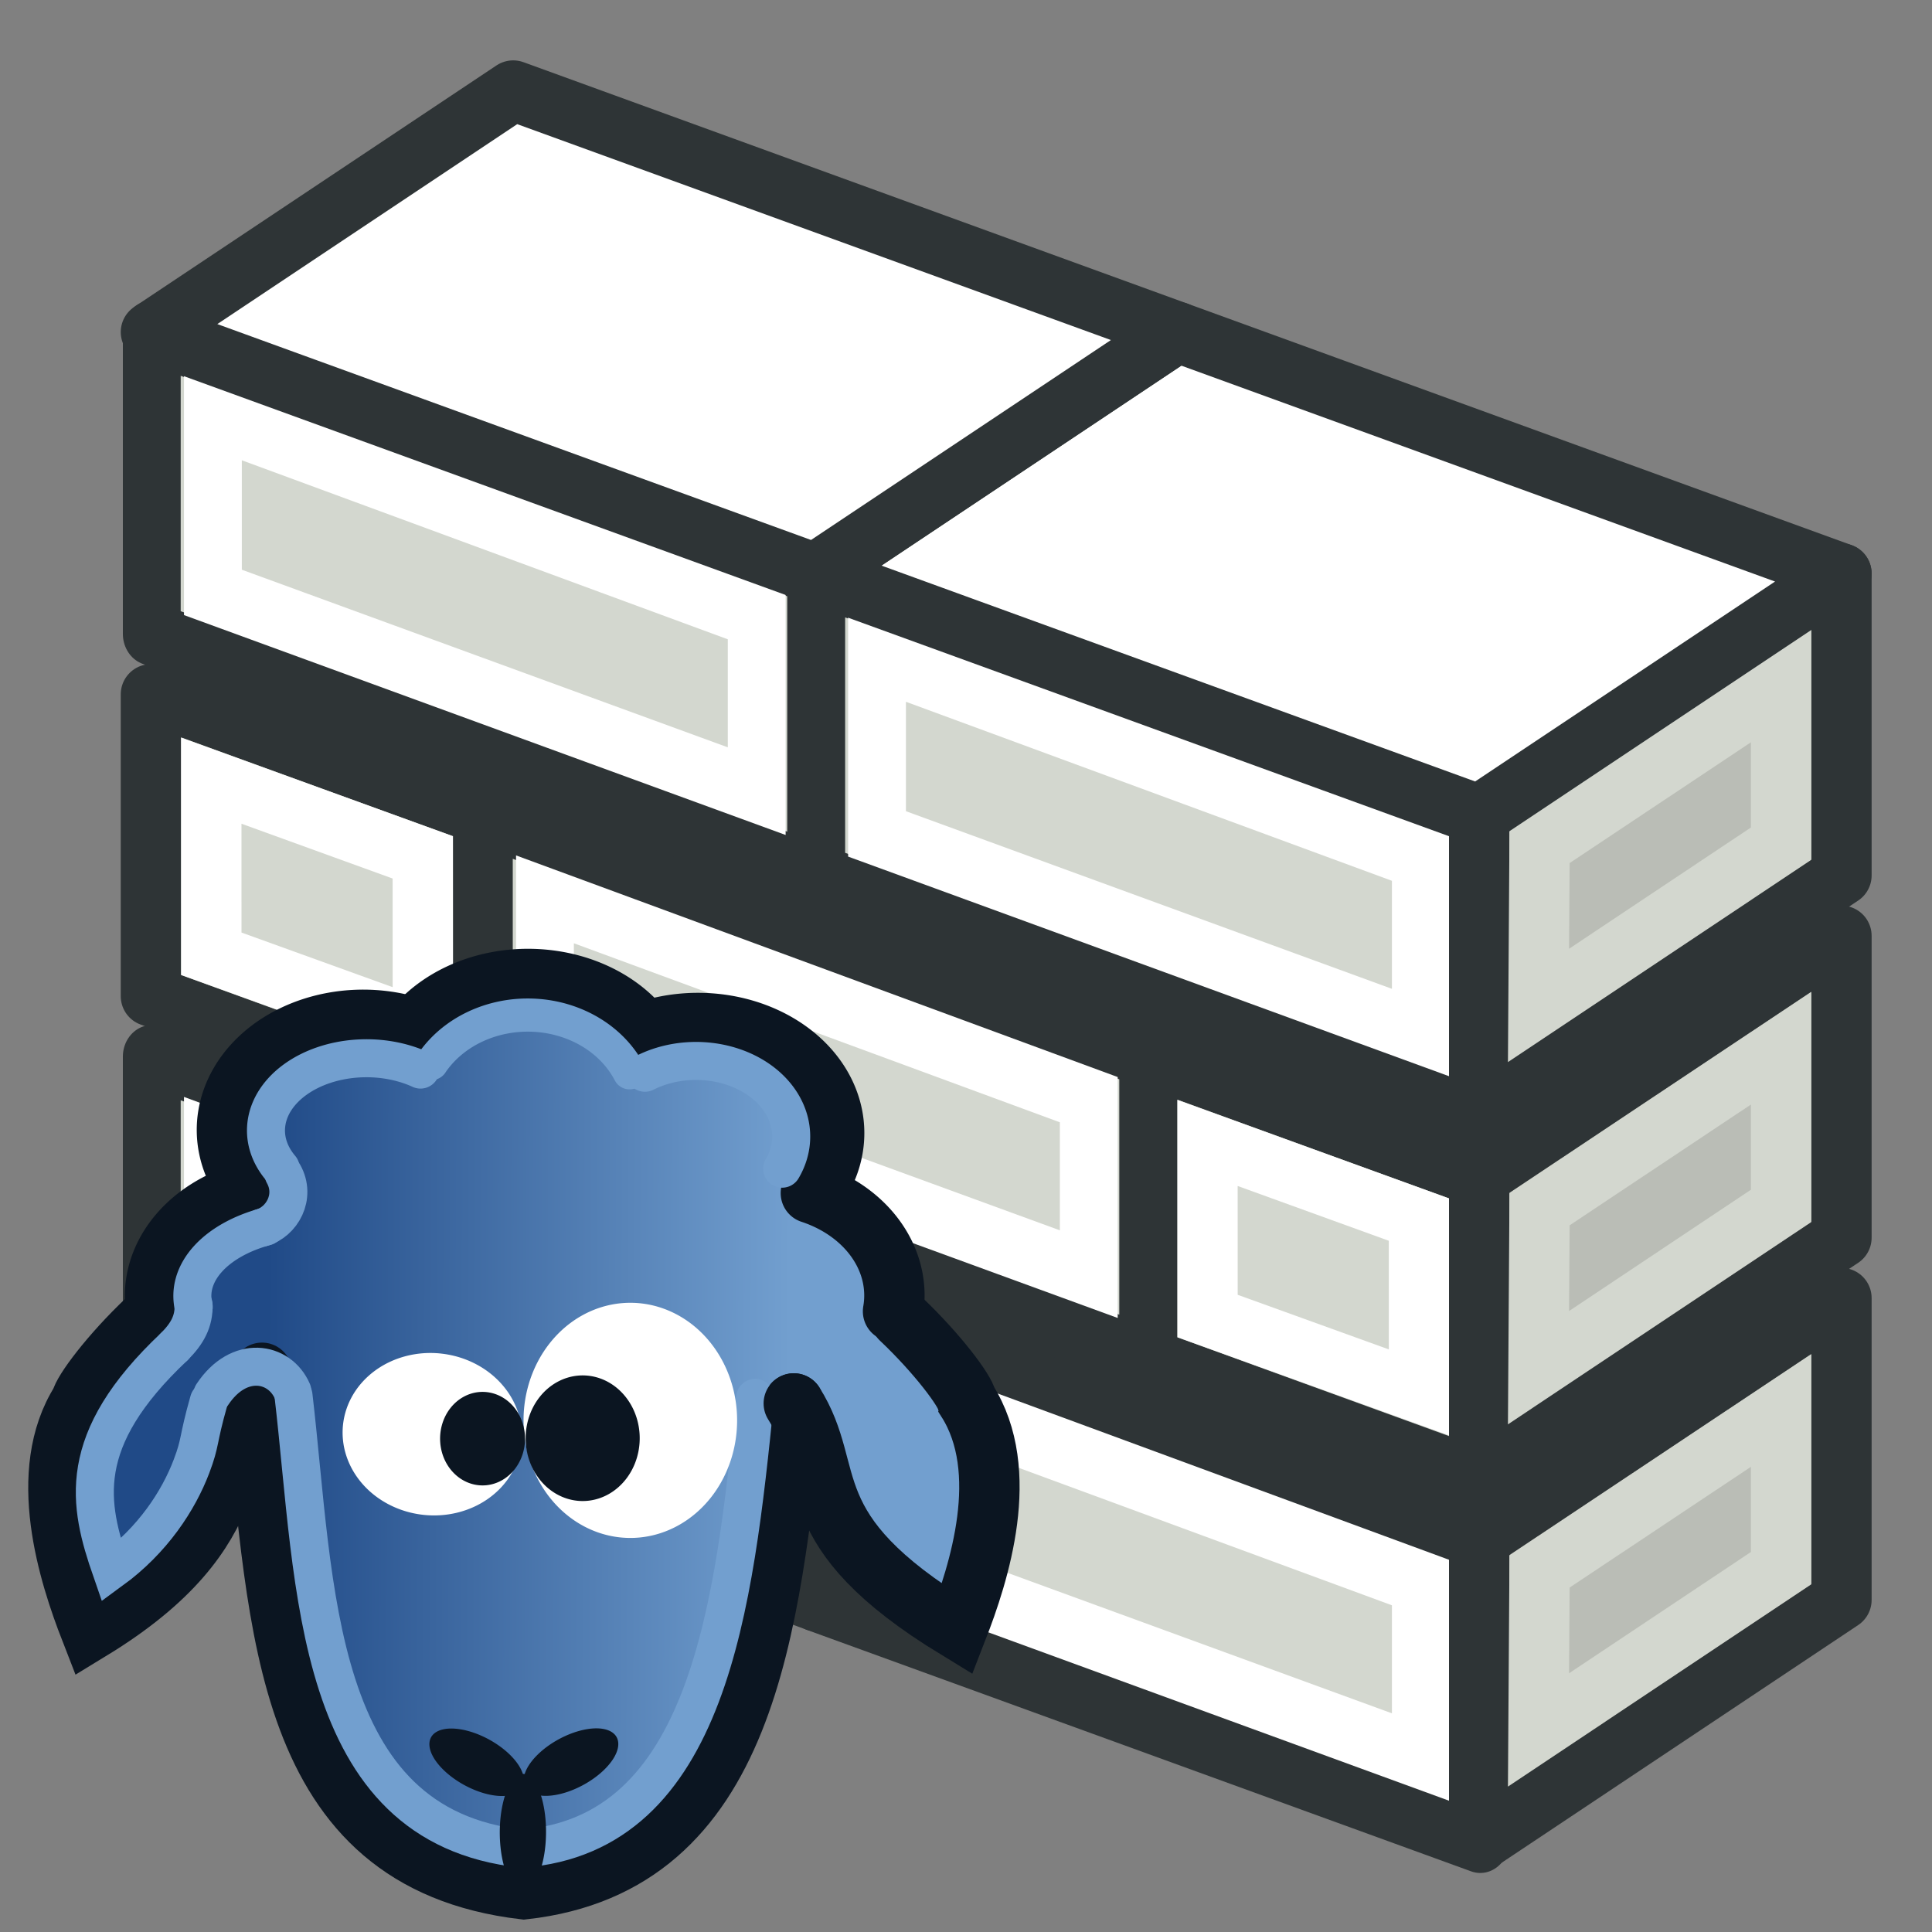 <?xml version="1.0" encoding="UTF-8" standalone="no"?>
<!-- Created with Inkscape (http://www.inkscape.org/) -->

<svg
   xmlns:dc="http://purl.org/dc/elements/1.1/"
   xmlns:cc="http://creativecommons.org/ns#"
   xmlns:rdf="http://www.w3.org/1999/02/22-rdf-syntax-ns#"
   xmlns:svg="http://www.w3.org/2000/svg"
   xmlns="http://www.w3.org/2000/svg"
   xmlns:xlink="http://www.w3.org/1999/xlink"
   xmlns:sodipodi="http://sodipodi.sourceforge.net/DTD/sodipodi-0.dtd"
   xmlns:inkscape="http://www.inkscape.org/namespaces/inkscape"
   width="64px"
   height="64px"
   id="svg2816"
   version="1.1"
   inkscape:version="0.92.3pre0 (0ab9bec, 2018-03-03)"
   sodipodi:docname="Arch_Wall_Clone.svg">
  <rect width="100%" height="100%" fill="#808080" stroke="none"/>
  <defs
     id="defs2818">
    <inkscape:perspective
       sodipodi:type="inkscape:persp3d"
       inkscape:vp_x="0 : 32 : 1"
       inkscape:vp_y="0 : 1000 : 0"
       inkscape:vp_z="64 : 32 : 1"
       inkscape:persp3d-origin="32 : 21.333333 : 1"
       id="perspective2824" />
    <inkscape:perspective
       id="perspective3622"
       inkscape:persp3d-origin="0.5 : 0.33333333 : 1"
       inkscape:vp_z="1 : 0.5 : 1"
       inkscape:vp_y="0 : 1000 : 0"
       inkscape:vp_x="0 : 0.5 : 1"
       sodipodi:type="inkscape:persp3d" />
    <inkscape:perspective
       id="perspective3622-9"
       inkscape:persp3d-origin="0.5 : 0.33333333 : 1"
       inkscape:vp_z="1 : 0.5 : 1"
       inkscape:vp_y="0 : 1000 : 0"
       inkscape:vp_x="0 : 0.5 : 1"
       sodipodi:type="inkscape:persp3d" />
    <inkscape:perspective
       id="perspective3653"
       inkscape:persp3d-origin="0.5 : 0.33333333 : 1"
       inkscape:vp_z="1 : 0.5 : 1"
       inkscape:vp_y="0 : 1000 : 0"
       inkscape:vp_x="0 : 0.5 : 1"
       sodipodi:type="inkscape:persp3d" />
    <inkscape:perspective
       id="perspective3675"
       inkscape:persp3d-origin="0.5 : 0.33333333 : 1"
       inkscape:vp_z="1 : 0.5 : 1"
       inkscape:vp_y="0 : 1000 : 0"
       inkscape:vp_x="0 : 0.5 : 1"
       sodipodi:type="inkscape:persp3d" />
    <inkscape:perspective
       id="perspective3697"
       inkscape:persp3d-origin="0.5 : 0.33333333 : 1"
       inkscape:vp_z="1 : 0.5 : 1"
       inkscape:vp_y="0 : 1000 : 0"
       inkscape:vp_x="0 : 0.5 : 1"
       sodipodi:type="inkscape:persp3d" />
    <inkscape:perspective
       id="perspective3720"
       inkscape:persp3d-origin="0.5 : 0.33333333 : 1"
       inkscape:vp_z="1 : 0.5 : 1"
       inkscape:vp_y="0 : 1000 : 0"
       inkscape:vp_x="0 : 0.5 : 1"
       sodipodi:type="inkscape:persp3d" />
    <inkscape:perspective
       id="perspective3742"
       inkscape:persp3d-origin="0.5 : 0.33333333 : 1"
       inkscape:vp_z="1 : 0.5 : 1"
       inkscape:vp_y="0 : 1000 : 0"
       inkscape:vp_x="0 : 0.5 : 1"
       sodipodi:type="inkscape:persp3d" />
    <inkscape:perspective
       id="perspective3764"
       inkscape:persp3d-origin="0.5 : 0.33333333 : 1"
       inkscape:vp_z="1 : 0.5 : 1"
       inkscape:vp_y="0 : 1000 : 0"
       inkscape:vp_x="0 : 0.5 : 1"
       sodipodi:type="inkscape:persp3d" />
    <inkscape:perspective
       id="perspective3785"
       inkscape:persp3d-origin="0.5 : 0.33333333 : 1"
       inkscape:vp_z="1 : 0.5 : 1"
       inkscape:vp_y="0 : 1000 : 0"
       inkscape:vp_x="0 : 0.5 : 1"
       sodipodi:type="inkscape:persp3d" />
    <inkscape:perspective
       id="perspective3806"
       inkscape:persp3d-origin="0.5 : 0.33333333 : 1"
       inkscape:vp_z="1 : 0.5 : 1"
       inkscape:vp_y="0 : 1000 : 0"
       inkscape:vp_x="0 : 0.5 : 1"
       sodipodi:type="inkscape:persp3d" />
    <inkscape:perspective
       id="perspective3806-3"
       inkscape:persp3d-origin="0.5 : 0.33333333 : 1"
       inkscape:vp_z="1 : 0.5 : 1"
       inkscape:vp_y="0 : 1000 : 0"
       inkscape:vp_x="0 : 0.5 : 1"
       sodipodi:type="inkscape:persp3d" />
    <inkscape:perspective
       id="perspective3835"
       inkscape:persp3d-origin="0.5 : 0.33333333 : 1"
       inkscape:vp_z="1 : 0.5 : 1"
       inkscape:vp_y="0 : 1000 : 0"
       inkscape:vp_x="0 : 0.5 : 1"
       sodipodi:type="inkscape:persp3d" />
    <linearGradient
       gradientTransform="matrix(0.64,0,0,0.64,-3.112,27.105)"
       y2="31.812"
       x2="45.765"
       y1="31.725"
       x1="18.702"
       gradientUnits="userSpaceOnUse"
       id="linearGradient4743"
       xlink:href="#linearGradient4739"
       inkscape:collect="always" />
    <linearGradient
       id="linearGradient4739"
       inkscape:collect="always">
      <stop
         id="stop4735"
         offset="0"
         style="stop-color:#204a87;stop-opacity:1;" />
      <stop
         id="stop4737"
         offset="1"
         style="stop-color:#729fcf;stop-opacity:1" />
    </linearGradient>
  </defs>
  <sodipodi:namedview
     id="base"
     pagecolor="#ffffff"
     bordercolor="#666666"
     borderopacity="1.0"
     inkscape:pageopacity="0.0"
     inkscape:pageshadow="2"
     inkscape:zoom="5.6568543"
     inkscape:cx="34.506946"
     inkscape:cy="29.586961"
     inkscape:current-layer="layer1"
     showgrid="true"
     inkscape:document-units="px"
     inkscape:grid-bbox="true"
     inkscape:snap-bbox="true"
     inkscape:bbox-paths="true"
     inkscape:bbox-nodes="true"
     inkscape:snap-bbox-edge-midpoints="true"
     inkscape:snap-bbox-midpoints="true"
     inkscape:object-paths="true"
     inkscape:object-nodes="true"
     inkscape:window-width="1360"
     inkscape:window-height="739"
     inkscape:window-x="1920"
     inkscape:window-y="0"
     inkscape:window-maximized="1"
     inkscape:snap-global="true">
    <inkscape:grid
       type="xygrid"
       id="grid3236"
       empspacing="2"
       visible="true"
       enabled="true"
       snapvisiblegridlinesonly="true" />
  </sodipodi:namedview>
  <g
     id="layer1"
     inkscape:label="Layer 1"
     inkscape:groupmode="layer">
    <g
       id="g4052"
       transform="matrix(0.917,0,0,1,-50.917,0)">
      <path
         inkscape:connector-curvature="0"
         id="path3276"
         d="m 85,53 0,-10 24,8 0,10 z"
         style="fill:#d3d7cf;stroke:#2e3436;stroke-width:2.089;stroke-linecap:butt;stroke-linejoin:round;stroke-opacity:1"
         sodipodi:nodetypes="ccccc" />
      <path
         sodipodi:nodetypes="ccccc"
         inkscape:connector-curvature="0"
         id="path4048"
         d="m 87.208,45.792 0,5.832 19.645,6.584 0,-5.78 z"
         style="fill:none;stroke:#ffffff;stroke-width:2.089;stroke-linecap:butt;stroke-linejoin:miter;stroke-opacity:1" />
    </g>
    <g
       id="g4056"
       transform="translate(-60,0)">
      <path
         inkscape:connector-curvature="0"
         id="path3278"
         d="m 109,51 12,-8 0,10 -12,8 z"
         style="fill:#babdb6;stroke:#2e3436;stroke-width:2;stroke-linecap:butt;stroke-linejoin:round;stroke-opacity:1" />
      <path
         sodipodi:nodetypes="ccccc"
         inkscape:connector-curvature="0"
         id="path4050"
         d="M 110.965,57.306 111,52.052 l 8,-5.329 0,5.225 z"
         style="fill:none;stroke:#d3d7cf;stroke-width:2;stroke-linecap:butt;stroke-linejoin:miter;stroke-opacity:1" />
    </g>
    <g
       id="g4056-6"
       transform="matrix(1,0,0,-1,-71,88.723)">
      <path
         inkscape:connector-curvature="0"
         id="path3278-2"
         d="m 109,43.723 11,-4 0,10 -11,4 z"
         style="fill:#d3d7cf;stroke:#2e3436;stroke-width:2;stroke-linecap:butt;stroke-linejoin:round;stroke-opacity:1"
         sodipodi:nodetypes="ccccc" />
      <path
         sodipodi:nodetypes="ccccc"
         inkscape:connector-curvature="0"
         id="path4050-9"
         d="m 110.999,50.862 0.001,-5.733 7.008,-2.532 -0.002,5.725 z"
         style="fill:none;stroke:#ffffff;stroke-width:2;stroke-linecap:butt;stroke-linejoin:miter;stroke-opacity:1" />
    </g>
    <g
       id="g4052-1"
       transform="matrix(0.917,0,0,1,-72.917,-8)">
      <path
         inkscape:connector-curvature="0"
         id="path3276-2"
         d="m 85,53 0,-10 24,8 0,10 z"
         style="fill:#d3d7cf;stroke:#2e3436;stroke-width:2.089;stroke-linecap:butt;stroke-linejoin:round;stroke-opacity:1"
         sodipodi:nodetypes="ccccc" />
      <path
         sodipodi:nodetypes="ccccc"
         inkscape:connector-curvature="0"
         id="path4048-7"
         d="m 87.208,45.792 0,5.832 19.645,6.584 0,-5.78 z"
         style="fill:none;stroke:#ffffff;stroke-width:2.089;stroke-linecap:butt;stroke-linejoin:miter;stroke-opacity:1" />
    </g>
    <g
       id="g4056-6-9"
       transform="matrix(1,0,0,-1,-104,76.723)">
      <path
         inkscape:connector-curvature="0"
         id="path3278-2-3"
         d="m 109,43.723 11,-4 0,10 -11,4 z"
         style="fill:#d3d7cf;stroke:#2e3436;stroke-width:2;stroke-linecap:butt;stroke-linejoin:round;stroke-opacity:1"
         sodipodi:nodetypes="ccccc" />
      <path
         sodipodi:nodetypes="ccccc"
         inkscape:connector-curvature="0"
         id="path4050-9-6"
         d="m 110.999,50.862 0.001,-5.733 7.008,-2.532 -0.002,5.725 z"
         style="fill:none;stroke:#ffffff;stroke-width:2;stroke-linecap:butt;stroke-linejoin:miter;stroke-opacity:1" />
    </g>
    <g
       id="g4052-0"
       transform="matrix(0.917,0,0,1,-61.917,-16)">
      <path
         inkscape:connector-curvature="0"
         id="path3276-6"
         d="m 85,53 0,-10 24,8 0,10 z"
         style="fill:#d3d7cf;stroke:#2e3436;stroke-width:2.089;stroke-linecap:butt;stroke-linejoin:round;stroke-opacity:1"
         sodipodi:nodetypes="ccccc" />
      <path
         sodipodi:nodetypes="ccccc"
         inkscape:connector-curvature="0"
         id="path4048-2"
         d="m 87.208,45.792 0,5.832 19.645,6.584 0,-5.78 z"
         style="fill:none;stroke:#ffffff;stroke-width:2.089;stroke-linecap:butt;stroke-linejoin:miter;stroke-opacity:1" />
    </g>
    <g
       id="g4056-61"
       transform="translate(-60,-12)">
      <path
         inkscape:connector-curvature="0"
         id="path3278-8"
         d="m 109,51 12,-8 0,10 -12,8 z"
         style="fill:#babdb6;stroke:#2e3436;stroke-width:2;stroke-linecap:butt;stroke-linejoin:round;stroke-opacity:1" />
      <path
         sodipodi:nodetypes="ccccc"
         inkscape:connector-curvature="0"
         id="path4050-7"
         d="M 110.965,57.306 111,52.052 l 8,-5.329 0,5.225 z"
         style="fill:none;stroke:#d3d7cf;stroke-width:2;stroke-linecap:butt;stroke-linejoin:miter;stroke-opacity:1" />
    </g>
    <g
       id="g4052-9"
       transform="matrix(0.917,0,0,1,-50.917,-24)">
      <path
         inkscape:connector-curvature="0"
         id="path3276-20"
         d="m 85,53 0,-10 24,8 0,10 z"
         style="fill:#d3d7cf;stroke:#2e3436;stroke-width:2.089;stroke-linecap:butt;stroke-linejoin:round;stroke-opacity:1"
         sodipodi:nodetypes="ccccc" />
      <path
         sodipodi:nodetypes="ccccc"
         inkscape:connector-curvature="0"
         id="path4048-23"
         d="m 87.208,45.792 0,5.832 19.645,6.584 0,-5.78 z"
         style="fill:none;stroke:#ffffff;stroke-width:2.089;stroke-linecap:butt;stroke-linejoin:miter;stroke-opacity:1" />
    </g>
    <g
       id="g4056-7"
       transform="translate(-60,-24)">
      <path
         inkscape:connector-curvature="0"
         id="path3278-5"
         d="m 109,51 12,-8 0,10 -12,8 z"
         style="fill:#babdb6;stroke:#2e3436;stroke-width:2;stroke-linecap:butt;stroke-linejoin:round;stroke-opacity:1" />
      <path
         sodipodi:nodetypes="ccccc"
         inkscape:connector-curvature="0"
         id="path4050-92"
         d="M 110.965,57.306 111,52.052 l 8,-5.329 0,5.225 z"
         style="fill:none;stroke:#d3d7cf;stroke-width:2;stroke-linecap:butt;stroke-linejoin:miter;stroke-opacity:1" />
    </g>
    <g
       id="g4052-1-2"
       transform="matrix(0.917,0,0,1,-72.917,-32)">
      <path
         inkscape:connector-curvature="0"
         id="path3276-2-8"
         d="m 85,53 0,-10 24,8 0,10 z"
         style="fill:#d3d7cf;stroke:#2e3436;stroke-width:2.089;stroke-linecap:butt;stroke-linejoin:round;stroke-opacity:1"
         sodipodi:nodetypes="ccccc" />
      <path
         sodipodi:nodetypes="ccccc"
         inkscape:connector-curvature="0"
         id="path4048-7-9"
         d="m 87.208,45.792 0,5.832 19.645,6.584 0,-5.78 z"
         style="fill:none;stroke:#ffffff;stroke-width:2.089;stroke-linecap:butt;stroke-linejoin:miter;stroke-opacity:1" />
    </g>
    <path
       style="fill:#ffffff;stroke:#2e3436;stroke-width:2;stroke-linecap:butt;stroke-linejoin:round;stroke-miterlimit:4;stroke-opacity:1;stroke-dasharray:none"
       d="M 27,19 49,27 61,19 39,11 z"
       id="path4312"
       inkscape:connector-curvature="0" />
    <path
       style="fill:#ffffff;stroke:#2e3436;stroke-width:2;stroke-linecap:butt;stroke-linejoin:round;stroke-miterlimit:4;stroke-opacity:1;stroke-dasharray:none"
       d="M 5,11 27,19 39,11 17,3 z"
       id="path4312-1"
       inkscape:connector-curvature="0" />
    <path
       sodipodi:nodetypes="cccccccccccc"
       inkscape:connector-curvature="0"
       id="path4647"
       d="m 26.86,39.523 c 1.065,-4.743 -1.578,-5.695 -5.49,-5.35 -2.632,-1.704 -5.291,-2.412 -8.03,0.015 -5.815,-0.902 -6.176,1.77 -5.068,5.28 -1.749,0.888 -3.753,1.617 -2.607,4.313 -4.912,1.493 -3.697,5.719 -2.635,9.764 3.557,0.006 2.817,-4.56 5.44,-7.036 0.381,8.422 2.178,15.163 8.883,16.074 6.125,-0.957 9.157,-6.248 8.941,-16.093 2.375,2.945 1.516,6.789 5.89,6.846 -0.334,-3.805 1.934,-8.183 -2.504,-9.707 1.077,-2.604 -1.066,-3.27 -2.822,-4.108 z"
       style="fill:url(#linearGradient4743);fill-opacity:1;fill-rule:evenodd;stroke:none;stroke-width:0.64px;stroke-linecap:butt;stroke-linejoin:miter;stroke-opacity:1" />
    <path
       sodipodi:nodetypes="cccc"
       inkscape:connector-curvature="0"
       id="path827-3-6-6-9"
       d="M 4.877,43.711 C 3.649,44.873 2.74,46.1 2.683,46.42 1.185,48.769 2.281,52.154 3,54 8.445,50.68 7.19,47.822 8.678,45.475"
       style="fill:none;fill-opacity:1;stroke:#0b1521;stroke-width:2;stroke-linecap:round;stroke-linejoin:miter;stroke-miterlimit:4;stroke-dasharray:none;stroke-opacity:1" />
    <path
       sodipodi:nodetypes="ccc"
       inkscape:connector-curvature="0"
       id="path821-9-0-6-4-8"
       d="m 8.471,46.51 c 0.809,7.329 0.849,15.12 8.883,16.074 7.417,-0.829 8.126,-8.705 8.941,-16.093"
       style="fill:none;fill-opacity:1;stroke:#0b1521;stroke-width:2;stroke-linecap:round;stroke-linejoin:miter;stroke-miterlimit:4;stroke-dasharray:none;stroke-opacity:1" />
    <path
       d="M 5.17,43.401 A 4.512,3.647 0 0 1 8.273,39.469"
       sodipodi:open="true"
       sodipodi:end="4.403057"
       sodipodi:start="3.0155786"
       sodipodi:ry="3.6469948"
       sodipodi:rx="4.5120959"
       sodipodi:cy="42.942852"
       sodipodi:cx="9.6468029"
       sodipodi:type="arc"
       id="path4669-3-1"
       style="opacity:1;fill:none;fill-opacity:1;fill-rule:nonzero;stroke:#0b1521;stroke-width:2;stroke-linecap:round;stroke-miterlimit:4;stroke-dasharray:none" />
    <path
       d="M 8.012,39.09 A 4.512,3.647 0 0 1 8.703,34.966 4.512,3.647 0 0 1 13.725,34.05"
       sodipodi:open="true"
       sodipodi:end="5.0975667"
       sodipodi:start="2.6689443"
       sodipodi:ry="3.6469948"
       sodipodi:rx="4.5120959"
       sodipodi:cy="37.429661"
       sodipodi:cx="12.02964"
       sodipodi:type="arc"
       id="path4669-1-6-3"
       style="opacity:1;fill:none;fill-opacity:1;fill-rule:nonzero;stroke:#0b1521;stroke-width:2;stroke-linecap:round;stroke-miterlimit:4;stroke-dasharray:none" />
    <path
       transform="scale(-1,1)"
       d="m -21.278,34.095 a 4.512,3.647 0 0 1 3.75,-1.665 4.512,3.647 0 0 1 3.784,1.614"
       sodipodi:open="true"
       sodipodi:end="5.6919874"
       sodipodi:start="3.7159797"
       sodipodi:ry="3.6469948"
       sodipodi:rx="4.5120959"
       sodipodi:cy="36.076782"
       sodipodi:cx="-17.489531"
       sodipodi:type="arc"
       id="path4669-1-2-3-1-9"
       style="opacity:1;fill:none;fill-opacity:1;fill-rule:nonzero;stroke:#0b1521;stroke-width:2;stroke-linecap:round;stroke-miterlimit:4;stroke-dasharray:none" />
    <path
       transform="scale(-1,1)"
       d="m -27.205,39.085 a 4.512,3.647 0 0 1 0.83,-4.076 4.512,3.647 0 0 1 5.005,-0.835"
       sodipodi:open="true"
       sodipodi:end="5.1107742"
       sodipodi:start="2.7025845"
       sodipodi:ry="3.6469948"
       sodipodi:rx="4.5120959"
       sodipodi:cy="37.534576"
       sodipodi:cx="-23.120903"
       sodipodi:type="arc"
       id="path4669-1-5-5-6"
       style="opacity:1;fill:none;fill-opacity:1;fill-rule:nonzero;stroke:#0b1521;stroke-width:2;stroke-linecap:round;stroke-miterlimit:4;stroke-dasharray:none" />
    <path
       transform="scale(-1,1)"
       d="m -29.583,43.44 a 4.376,3.647 0 0 1 2.722,-3.917"
       sodipodi:open="true"
       sodipodi:end="4.3360503"
       sodipodi:start="2.9971853"
       sodipodi:ry="3.6469948"
       sodipodi:rx="4.3763943"
       sodipodi:cy="42.915234"
       sodipodi:cx="-25.251732"
       sodipodi:type="arc"
       id="path4669-2-4-9"
       style="opacity:1;fill:none;fill-opacity:1;fill-rule:nonzero;stroke:#0b1521;stroke-width:2;stroke-linecap:round;stroke-miterlimit:4;stroke-dasharray:none" />
    <path
       d="M 6.416,43.297 A 4.029,2.502 0 0 1 8.799,40.633"
       sodipodi:open="true"
       sodipodi:end="4.3033611"
       sodipodi:start="2.9940156"
       sodipodi:ry="2.5020483"
       sodipodi:rx="4.0288205"
       sodipodi:cy="42.92902"
       sodipodi:cx="10.401011"
       sodipodi:type="arc"
       id="path4669-3-1-4"
       style="opacity:1;fill:none;fill-opacity:1;fill-rule:nonzero;stroke:#729fcf;stroke-width:1.259;stroke-linecap:round;stroke-miterlimit:4;stroke-dasharray:none" />
    <path
       d="m 9.296,38.693 a 3.329,2.393 0 0 1 0.515,-2.954 3.329,2.393 0 0 1 4.119,-0.308"
       sodipodi:open="true"
       sodipodi:end="5.2800798"
       sodipodi:start="2.5951163"
       sodipodi:ry="2.3931432"
       sodipodi:rx="3.3288743"
       sodipodi:cy="37.449142"
       sodipodi:cx="12.139588"
       sodipodi:type="arc"
       id="path4669-1-6-3-9"
       style="opacity:1;fill:none;fill-opacity:1;fill-rule:nonzero;stroke:#729fcf;stroke-width:1.259;stroke-linecap:round;stroke-miterlimit:4;stroke-dasharray:none" />
    <path
       transform="scale(-1,1)"
       d="m -20.854,35.537 a 3.708,3.277 0 0 1 3.174,-1.907 3.708,3.277 0 0 1 3.385,1.599"
       sodipodi:open="true"
       sodipodi:end="5.747358"
       sodipodi:start="3.5712316"
       sodipodi:ry="3.2765725"
       sodipodi:rx="3.7076025"
       sodipodi:cy="36.901676"
       sodipodi:cx="-17.483049"
       sodipodi:type="arc"
       id="path4669-1-2-3-1-9-0"
       style="opacity:1;fill:none;fill-opacity:1;fill-rule:nonzero;stroke:#729fcf;stroke-width:1.099;stroke-linecap:round;stroke-miterlimit:4;stroke-dasharray:none" />
    <path
       transform="scale(-1,1)"
       d="m -25.911,38.714 a 3.153,2.504 0 0 1 0.771,-2.945 3.153,2.504 0 0 1 3.775,-0.233"
       sodipodi:open="true"
       sodipodi:end="5.2789745"
       sodipodi:start="2.7025845"
       sodipodi:ry="2.5044243"
       sodipodi:rx="3.1526706"
       sodipodi:cy="37.649364"
       sodipodi:cx="-23.057775"
       sodipodi:type="arc"
       id="path4669-1-5-5-6-1"
       style="opacity:1;fill:none;fill-opacity:1;fill-rule:nonzero;stroke:#729fcf;stroke-width:1.259;stroke-linecap:round;stroke-miterlimit:4;stroke-dasharray:none" />
    <path
       sodipodi:nodetypes="ccc"
       inkscape:connector-curvature="0"
       id="path821-9-0-6-4-8-28"
       d="m 9.723,46.232 c 0.738,6.295 0.604,14.266 7.571,15.007 6.192,-0.471 7.026,-8.049 7.722,-14.934"
       style="fill:none;fill-opacity:1;stroke:#729fcf;stroke-width:1.259;stroke-linecap:round;stroke-linejoin:miter;stroke-miterlimit:4;stroke-dasharray:none;stroke-opacity:1" />
    <path
       sodipodi:nodetypes="cc"
       inkscape:connector-curvature="0"
       id="path866"
       d="M 7.035,46.193 C 7.911,44.87 9.256,45.103 9.684,46.085"
       style="fill:none;fill-rule:evenodd;stroke:#729fcf;stroke-width:1.259;stroke-linecap:round;stroke-linejoin:miter;stroke-miterlimit:4;stroke-dasharray:none;stroke-dashoffset:0;stroke-opacity:1" />
    <path
       sodipodi:nodetypes="cc"
       inkscape:connector-curvature="0"
       id="path868"
       d="M 5.773,44.609 C 6.209,44.173 6.427,43.768 6.413,43.227"
       style="fill:none;fill-rule:evenodd;stroke:#729fcf;stroke-width:1.259;stroke-linecap:round;stroke-linejoin:miter;stroke-miterlimit:4;stroke-dasharray:none;stroke-opacity:1" />
    <path
       sodipodi:nodetypes="cc"
       inkscape:connector-curvature="0"
       id="path868-7"
       d="m 8.668,40.669 c 0.669,-0.189 1.148,-1.024 0.726,-1.779"
       style="fill:none;fill-rule:evenodd;stroke:#729fcf;stroke-width:1.259;stroke-linecap:round;stroke-linejoin:miter;stroke-miterlimit:4;stroke-dasharray:none;stroke-opacity:1" />
    <g
       transform="matrix(0.383,0,0,0.441,12.247,32.965)"
       id="g4583-1-6-1">
      <path
         style="opacity:1;fill:#0b1521;fill-opacity:1;fill-rule:nonzero;stroke:none;stroke-width:1.89;stroke-miterlimit:4;stroke-dasharray:none"
         id="path4557-8-0-0"
         sodipodi:type="arc"
         sodipodi:cx="-49.113506"
         sodipodi:cy="31.528822"
         sodipodi:rx="2"
         sodipodi:ry="4.375"
         sodipodi:start="1.327932"
         sodipodi:end="1.3089969"
         sodipodi:open="true"
         d="m -48.633,35.775 a 2,4.375 0 0 1 -2.42,-3.174 2,4.375 0 0 1 1.44,-5.309 2,4.375 0 0 1 2.434,3.124 2,4.375 0 0 1 -1.417,5.338"
         transform="rotate(-66.421)" />
      <path
         style="opacity:1;fill:#0b1521;fill-opacity:1;fill-rule:nonzero;stroke:none;stroke-width:1.89;stroke-miterlimit:4;stroke-dasharray:none"
         id="path4557-4-5-6-1"
         sodipodi:type="arc"
         sodipodi:cx="-59.741486"
         sodipodi:cy="7.0737934"
         sodipodi:rx="2"
         sodipodi:ry="4.375"
         sodipodi:start="1.327932"
         sodipodi:end="1.3089969"
         sodipodi:open="true"
         d="m -59.261,11.32 a 2,4.375 0 0 1 -2.42,-3.174 2,4.375 0 0 1 1.44,-5.309 2,4.375 0 0 1 2.434,3.124 2,4.375 0 0 1 -1.417,5.338"
         transform="matrix(-0.4,-0.917,-0.917,0.4,0,0)" />
      <path
         style="opacity:1;fill:#0b1521;fill-opacity:1;fill-rule:nonzero;stroke:none;stroke-width:1.89;stroke-miterlimit:4;stroke-dasharray:none"
         id="path4557-3-1-2-9"
         sodipodi:type="arc"
         sodipodi:cx="13.473105"
         sodipodi:cy="62.827572"
         sodipodi:rx="2"
         sodipodi:ry="4.375"
         sodipodi:start="1.327932"
         sodipodi:end="1.3089969"
         sodipodi:open="true"
         d="m 13.954,67.074 a 2,4.375 0 0 1 -2.42,-3.174 2,4.375 0 0 1 1.44,-5.309 2,4.375 0 0 1 2.434,3.124 2,4.375 0 0 1 -1.417,5.338"
         transform="rotate(0.203)" />
    </g>
    <path
       style="fill:none;fill-opacity:1;stroke:#729fcf;stroke-width:1.259;stroke-linecap:round;stroke-linejoin:miter;stroke-miterlimit:4;stroke-dasharray:none;stroke-opacity:1"
       d="M 5.773,44.609 C 2.464,47.725 2.93,49.836 3.688,52.021 5.067,51.016 5.915,49.704 6.343,48.576 6.659,47.743 6.537,47.751 6.919,46.406"
       id="path827-3-6-6-9-5-6"
       inkscape:connector-curvature="0"
       sodipodi:nodetypes="ccsc" />
    <g
       transform="matrix(0.835,0,0,0.888,-9.378,50.511)"
       id="g1071">
      <path
         style="opacity:1;fill:#ffffff;fill-opacity:1;fill-rule:nonzero;stroke:none;stroke-width:2.807;stroke-miterlimit:4;stroke-dasharray:none"
         id="path5083-1"
         sodipodi:type="arc"
         sodipodi:cx="36.237492"
         sodipodi:cy="-3.8952987"
         sodipodi:rx="4.2360187"
         sodipodi:ry="4.386272"
         sodipodi:start="3.0696153"
         sodipodi:end="3.047036"
         sodipodi:open="true"
         d="m 32.012,-3.58 a 4.236,4.386 0 0 1 3.897,-4.689 4.236,4.386 0 0 1 4.55,4.008 4.236,4.386 0 0 1 -3.845,4.734 4.236,4.386 0 0 1 -4.593,-3.955" />
      <path
         style="opacity:1;fill:#0b1521;fill-opacity:1;fill-rule:nonzero;stroke:none;stroke-width:1.499;stroke-miterlimit:4;stroke-dasharray:none"
         id="path5083-8-6"
         sodipodi:type="arc"
         sodipodi:cx="34.347431"
         sodipodi:cy="-3.230212"
         sodipodi:rx="2.262718"
         sodipodi:ry="2.3429775"
         sodipodi:start="3.0696153"
         sodipodi:end="3.047036"
         sodipodi:open="true"
         d="m 32.091,-3.062 a 2.263,2.343 0 0 1 2.081,-2.504 2.263,2.343 0 0 1 2.43,2.141 2.263,2.343 0 0 1 -2.054,2.529 2.263,2.343 0 0 1 -2.454,-2.113" />
      <path
         style="opacity:1;fill:#ffffff;fill-opacity:1;fill-rule:nonzero;stroke:none;stroke-width:2.137;stroke-miterlimit:4;stroke-dasharray:none"
         id="path5083-0-4"
         sodipodi:type="arc"
         sodipodi:cx="-4.4819751"
         sodipodi:cy="28.272839"
         sodipodi:rx="3.0267222"
         sodipodi:ry="3.5582526"
         sodipodi:start="3.0696153"
         sodipodi:end="3.047036"
         sodipodi:open="true"
         d="M -7.501,28.529 A 3.027,3.558 0 0 1 -4.717,24.725 a 3.027,3.558 0 0 1 3.251,3.252 3.027,3.558 0 0 1 -2.747,3.84 3.027,3.558 0 0 1 -3.282,-3.208"
         transform="matrix(-0.03,1,0.999,0.039,0,0)" />
      <path
         style="opacity:1;fill:#0b1521;fill-opacity:1;fill-rule:nonzero;stroke:none;stroke-width:1.116;stroke-miterlimit:4;stroke-dasharray:none"
         id="path5083-8-1-8"
         sodipodi:type="arc"
         sodipodi:cx="30.375454"
         sodipodi:cy="-3.2138698"
         sodipodi:rx="1.684593"
         sodipodi:ry="1.7443461"
         sodipodi:start="3.0696153"
         sodipodi:end="3.047036"
         sodipodi:open="true"
         d="m 28.695,-3.088 a 1.685,1.744 0 0 1 1.55,-1.865 1.685,1.744 0 0 1 1.809,1.594 1.685,1.744 0 0 1 -1.529,1.883 1.685,1.744 0 0 1 -1.827,-1.573" />
    </g>
    <path
       sodipodi:nodetypes="cccc"
       inkscape:connector-curvature="0"
       id="path827-3-6-6-9-1"
       d="m 29.833,43.681 c 1.228,1.162 2.137,2.388 2.194,2.708 1.499,2.349 0.402,5.734 -0.317,7.58 -5.445,-3.32 -3.926,-5.131 -5.415,-7.478"
       style="fill:none;fill-opacity:1;stroke:#0b1521;stroke-width:2;stroke-linecap:round;stroke-linejoin:miter;stroke-miterlimit:4;stroke-dasharray:none;stroke-opacity:1" />
  </g>
</svg>
